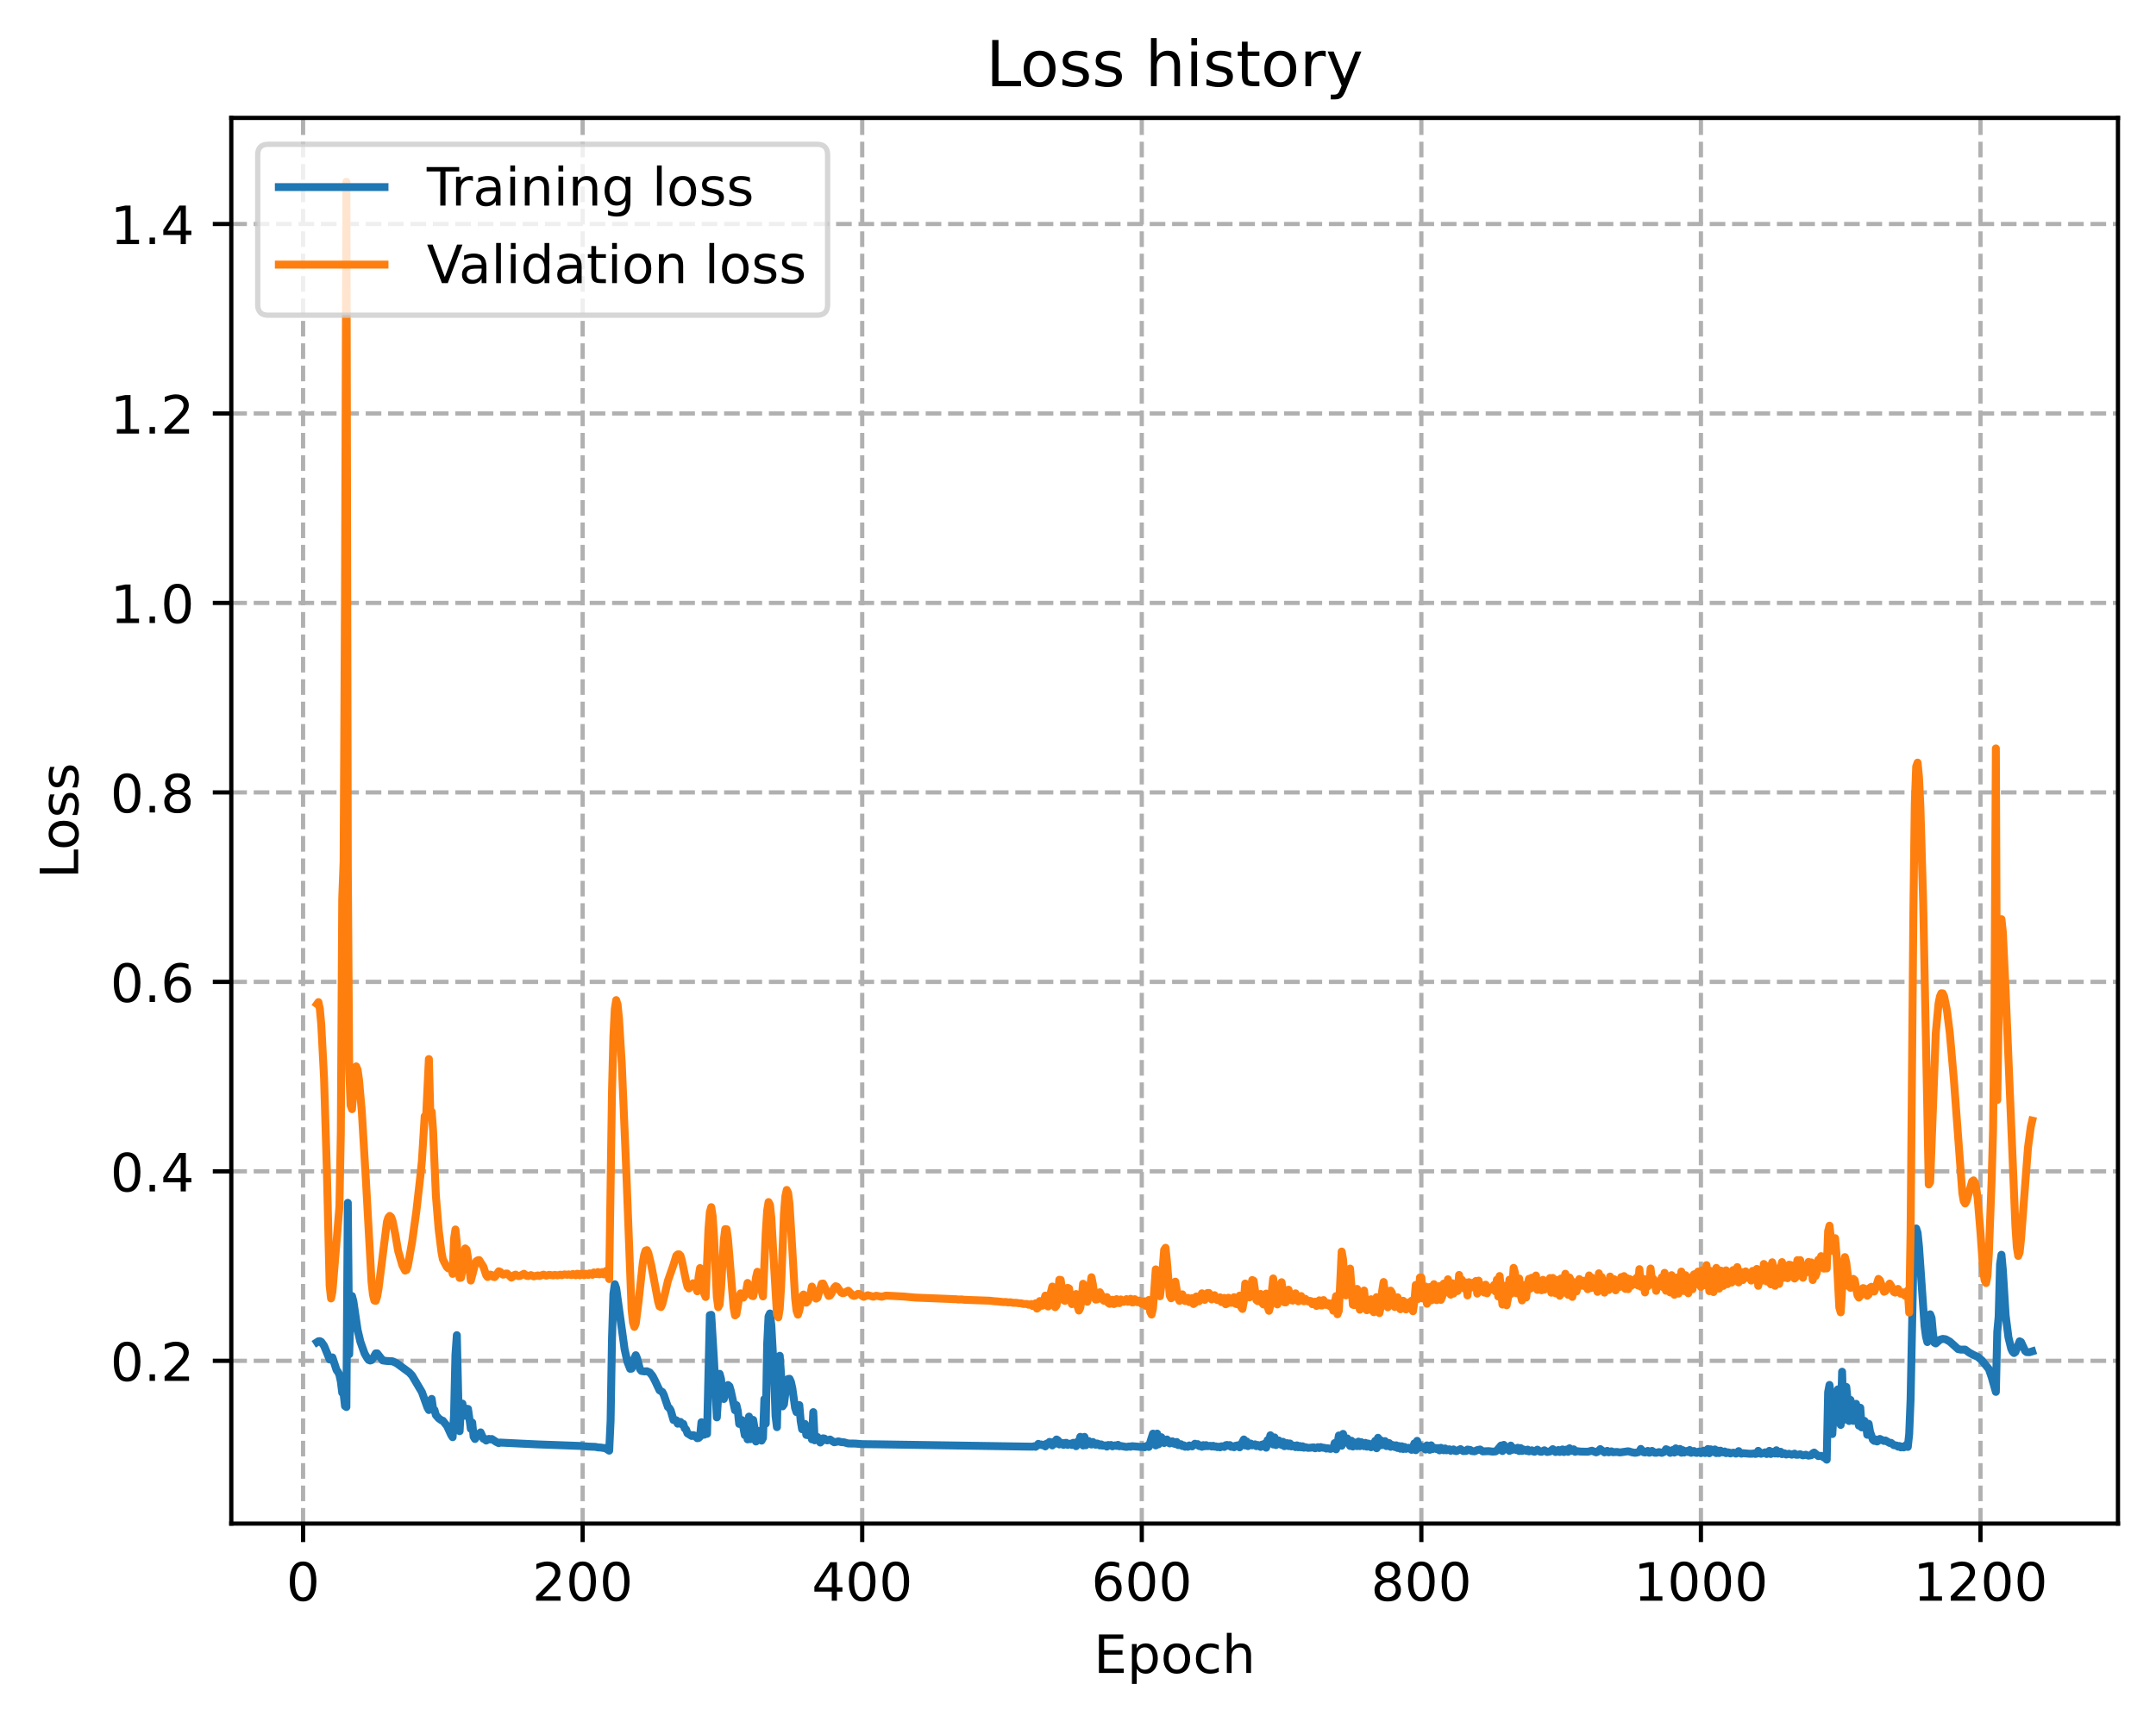 <?xml version="1.0" encoding="utf-8" standalone="no"?>
<!DOCTYPE svg PUBLIC "-//W3C//DTD SVG 1.1//EN"
  "http://www.w3.org/Graphics/SVG/1.1/DTD/svg11.dtd">
<!-- Created with matplotlib (https://matplotlib.org/) -->
<svg height="325.986pt" version="1.1" viewBox="0 0 408.101 325.986" width="408.101pt" xmlns="http://www.w3.org/2000/svg" xmlns:xlink="http://www.w3.org/1999/xlink">
 <defs>
  <style type="text/css">
*{stroke-linecap:butt;stroke-linejoin:round;}
  </style>
 </defs>
 <g id="figure_1">
  <g id="patch_1">
   <path d="M 0 325.986 
L 408.101 325.986 
L 408.101 0 
L 0 0 
z
" style="fill:#ffffff;"/>
  </g>
  <g id="axes_1">
   <g id="patch_2">
    <path d="M 43.781 288.43 
L 400.901 288.43 
L 400.901 22.318 
L 43.781 22.318 
z
" style="fill:#ffffff;"/>
   </g>
   <g id="matplotlib.axis_1">
    <g id="xtick_1">
     <g id="line2d_1">
      <path clip-path="url(#p8496d4bd59)" d="M 57.368 288.43 
L 57.368 22.318 
" style="fill:none;stroke:#b0b0b0;stroke-dasharray:2.96,1.28;stroke-dashoffset:0;stroke-width:0.8;"/>
     </g>
     <g id="line2d_2">
      <defs>
       <path d="M 0 0 
L 0 3.5 
" id="mfde79ba9a8" style="stroke:#000000;stroke-width:0.8;"/>
      </defs>
      <g>
       <use style="stroke:#000000;stroke-width:0.8;" x="57.368" xlink:href="#mfde79ba9a8" y="288.43"/>
      </g>
     </g>
     <g id="text_1">
      <!-- 0 -->
      <defs>
       <path d="M 31.781 66.406 
Q 24.172 66.406 20.328 58.906 
Q 16.5 51.422 16.5 36.375 
Q 16.5 21.391 20.328 13.891 
Q 24.172 6.391 31.781 6.391 
Q 39.453 6.391 43.281 13.891 
Q 47.125 21.391 47.125 36.375 
Q 47.125 51.422 43.281 58.906 
Q 39.453 66.406 31.781 66.406 
z
M 31.781 74.219 
Q 44.047 74.219 50.516 64.516 
Q 56.984 54.828 56.984 36.375 
Q 56.984 17.969 50.516 8.266 
Q 44.047 -1.422 31.781 -1.422 
Q 19.531 -1.422 13.062 8.266 
Q 6.594 17.969 6.594 36.375 
Q 6.594 54.828 13.062 64.516 
Q 19.531 74.219 31.781 74.219 
z
" id="DejaVuSans-48"/>
      </defs>
      <g transform="translate(54.187 303.029)scale(0.1 -0.1)">
       <use xlink:href="#DejaVuSans-48"/>
      </g>
     </g>
    </g>
    <g id="xtick_2">
     <g id="line2d_3">
      <path clip-path="url(#p8496d4bd59)" d="M 110.286 288.43 
L 110.286 22.318 
" style="fill:none;stroke:#b0b0b0;stroke-dasharray:2.96,1.28;stroke-dashoffset:0;stroke-width:0.8;"/>
     </g>
     <g id="line2d_4">
      <g>
       <use style="stroke:#000000;stroke-width:0.8;" x="110.286" xlink:href="#mfde79ba9a8" y="288.43"/>
      </g>
     </g>
     <g id="text_2">
      <!-- 200 -->
      <defs>
       <path d="M 19.188 8.297 
L 53.609 8.297 
L 53.609 0 
L 7.328 0 
L 7.328 8.297 
Q 12.938 14.109 22.625 23.891 
Q 32.328 33.688 34.812 36.531 
Q 39.547 41.844 41.422 45.531 
Q 43.312 49.219 43.312 52.781 
Q 43.312 58.594 39.234 62.25 
Q 35.156 65.922 28.609 65.922 
Q 23.969 65.922 18.812 64.312 
Q 13.672 62.703 7.812 59.422 
L 7.812 69.391 
Q 13.766 71.781 18.938 73 
Q 24.125 74.219 28.422 74.219 
Q 39.75 74.219 46.484 68.547 
Q 53.219 62.891 53.219 53.422 
Q 53.219 48.922 51.531 44.891 
Q 49.859 40.875 45.406 35.406 
Q 44.188 33.984 37.641 27.219 
Q 31.109 20.453 19.188 8.297 
z
" id="DejaVuSans-50"/>
      </defs>
      <g transform="translate(100.743 303.029)scale(0.1 -0.1)">
       <use xlink:href="#DejaVuSans-50"/>
       <use x="63.623" xlink:href="#DejaVuSans-48"/>
       <use x="127.246" xlink:href="#DejaVuSans-48"/>
      </g>
     </g>
    </g>
    <g id="xtick_3">
     <g id="line2d_5">
      <path clip-path="url(#p8496d4bd59)" d="M 163.205 288.43 
L 163.205 22.318 
" style="fill:none;stroke:#b0b0b0;stroke-dasharray:2.96,1.28;stroke-dashoffset:0;stroke-width:0.8;"/>
     </g>
     <g id="line2d_6">
      <g>
       <use style="stroke:#000000;stroke-width:0.8;" x="163.205" xlink:href="#mfde79ba9a8" y="288.43"/>
      </g>
     </g>
     <g id="text_3">
      <!-- 400 -->
      <defs>
       <path d="M 37.797 64.312 
L 12.891 25.391 
L 37.797 25.391 
z
M 35.203 72.906 
L 47.609 72.906 
L 47.609 25.391 
L 58.016 25.391 
L 58.016 17.188 
L 47.609 17.188 
L 47.609 0 
L 37.797 0 
L 37.797 17.188 
L 4.891 17.188 
L 4.891 26.703 
z
" id="DejaVuSans-52"/>
      </defs>
      <g transform="translate(153.661 303.029)scale(0.1 -0.1)">
       <use xlink:href="#DejaVuSans-52"/>
       <use x="63.623" xlink:href="#DejaVuSans-48"/>
       <use x="127.246" xlink:href="#DejaVuSans-48"/>
      </g>
     </g>
    </g>
    <g id="xtick_4">
     <g id="line2d_7">
      <path clip-path="url(#p8496d4bd59)" d="M 216.123 288.43 
L 216.123 22.318 
" style="fill:none;stroke:#b0b0b0;stroke-dasharray:2.96,1.28;stroke-dashoffset:0;stroke-width:0.8;"/>
     </g>
     <g id="line2d_8">
      <g>
       <use style="stroke:#000000;stroke-width:0.8;" x="216.123" xlink:href="#mfde79ba9a8" y="288.43"/>
      </g>
     </g>
     <g id="text_4">
      <!-- 600 -->
      <defs>
       <path d="M 33.016 40.375 
Q 26.375 40.375 22.484 35.828 
Q 18.609 31.297 18.609 23.391 
Q 18.609 15.531 22.484 10.953 
Q 26.375 6.391 33.016 6.391 
Q 39.656 6.391 43.531 10.953 
Q 47.406 15.531 47.406 23.391 
Q 47.406 31.297 43.531 35.828 
Q 39.656 40.375 33.016 40.375 
z
M 52.594 71.297 
L 52.594 62.312 
Q 48.875 64.062 45.094 64.984 
Q 41.312 65.922 37.594 65.922 
Q 27.828 65.922 22.672 59.328 
Q 17.531 52.734 16.797 39.406 
Q 19.672 43.656 24.016 45.922 
Q 28.375 48.188 33.594 48.188 
Q 44.578 48.188 50.953 41.516 
Q 57.328 34.859 57.328 23.391 
Q 57.328 12.156 50.688 5.359 
Q 44.047 -1.422 33.016 -1.422 
Q 20.359 -1.422 13.672 8.266 
Q 6.984 17.969 6.984 36.375 
Q 6.984 53.656 15.188 63.938 
Q 23.391 74.219 37.203 74.219 
Q 40.922 74.219 44.703 73.484 
Q 48.484 72.75 52.594 71.297 
z
" id="DejaVuSans-54"/>
      </defs>
      <g transform="translate(206.58 303.029)scale(0.1 -0.1)">
       <use xlink:href="#DejaVuSans-54"/>
       <use x="63.623" xlink:href="#DejaVuSans-48"/>
       <use x="127.246" xlink:href="#DejaVuSans-48"/>
      </g>
     </g>
    </g>
    <g id="xtick_5">
     <g id="line2d_9">
      <path clip-path="url(#p8496d4bd59)" d="M 269.042 288.43 
L 269.042 22.318 
" style="fill:none;stroke:#b0b0b0;stroke-dasharray:2.96,1.28;stroke-dashoffset:0;stroke-width:0.8;"/>
     </g>
     <g id="line2d_10">
      <g>
       <use style="stroke:#000000;stroke-width:0.8;" x="269.042" xlink:href="#mfde79ba9a8" y="288.43"/>
      </g>
     </g>
     <g id="text_5">
      <!-- 800 -->
      <defs>
       <path d="M 31.781 34.625 
Q 24.75 34.625 20.719 30.859 
Q 16.703 27.094 16.703 20.516 
Q 16.703 13.922 20.719 10.156 
Q 24.75 6.391 31.781 6.391 
Q 38.812 6.391 42.859 10.172 
Q 46.922 13.969 46.922 20.516 
Q 46.922 27.094 42.891 30.859 
Q 38.875 34.625 31.781 34.625 
z
M 21.922 38.812 
Q 15.578 40.375 12.031 44.719 
Q 8.5 49.078 8.5 55.328 
Q 8.5 64.062 14.719 69.141 
Q 20.953 74.219 31.781 74.219 
Q 42.672 74.219 48.875 69.141 
Q 55.078 64.062 55.078 55.328 
Q 55.078 49.078 51.531 44.719 
Q 48 40.375 41.703 38.812 
Q 48.828 37.156 52.797 32.312 
Q 56.781 27.484 56.781 20.516 
Q 56.781 9.906 50.312 4.234 
Q 43.844 -1.422 31.781 -1.422 
Q 19.734 -1.422 13.25 4.234 
Q 6.781 9.906 6.781 20.516 
Q 6.781 27.484 10.781 32.312 
Q 14.797 37.156 21.922 38.812 
z
M 18.312 54.391 
Q 18.312 48.734 21.844 45.562 
Q 25.391 42.391 31.781 42.391 
Q 38.141 42.391 41.719 45.562 
Q 45.312 48.734 45.312 54.391 
Q 45.312 60.062 41.719 63.234 
Q 38.141 66.406 31.781 66.406 
Q 25.391 66.406 21.844 63.234 
Q 18.312 60.062 18.312 54.391 
z
" id="DejaVuSans-56"/>
      </defs>
      <g transform="translate(259.498 303.029)scale(0.1 -0.1)">
       <use xlink:href="#DejaVuSans-56"/>
       <use x="63.623" xlink:href="#DejaVuSans-48"/>
       <use x="127.246" xlink:href="#DejaVuSans-48"/>
      </g>
     </g>
    </g>
    <g id="xtick_6">
     <g id="line2d_11">
      <path clip-path="url(#p8496d4bd59)" d="M 321.96 288.43 
L 321.96 22.318 
" style="fill:none;stroke:#b0b0b0;stroke-dasharray:2.96,1.28;stroke-dashoffset:0;stroke-width:0.8;"/>
     </g>
     <g id="line2d_12">
      <g>
       <use style="stroke:#000000;stroke-width:0.8;" x="321.96" xlink:href="#mfde79ba9a8" y="288.43"/>
      </g>
     </g>
     <g id="text_6">
      <!-- 1000 -->
      <defs>
       <path d="M 12.406 8.297 
L 28.516 8.297 
L 28.516 63.922 
L 10.984 60.406 
L 10.984 69.391 
L 28.422 72.906 
L 38.281 72.906 
L 38.281 8.297 
L 54.391 8.297 
L 54.391 0 
L 12.406 0 
z
" id="DejaVuSans-49"/>
      </defs>
      <g transform="translate(309.235 303.029)scale(0.1 -0.1)">
       <use xlink:href="#DejaVuSans-49"/>
       <use x="63.623" xlink:href="#DejaVuSans-48"/>
       <use x="127.246" xlink:href="#DejaVuSans-48"/>
       <use x="190.869" xlink:href="#DejaVuSans-48"/>
      </g>
     </g>
    </g>
    <g id="xtick_7">
     <g id="line2d_13">
      <path clip-path="url(#p8496d4bd59)" d="M 374.879 288.43 
L 374.879 22.318 
" style="fill:none;stroke:#b0b0b0;stroke-dasharray:2.96,1.28;stroke-dashoffset:0;stroke-width:0.8;"/>
     </g>
     <g id="line2d_14">
      <g>
       <use style="stroke:#000000;stroke-width:0.8;" x="374.879" xlink:href="#mfde79ba9a8" y="288.43"/>
      </g>
     </g>
     <g id="text_7">
      <!-- 1200 -->
      <g transform="translate(362.154 303.029)scale(0.1 -0.1)">
       <use xlink:href="#DejaVuSans-49"/>
       <use x="63.623" xlink:href="#DejaVuSans-50"/>
       <use x="127.246" xlink:href="#DejaVuSans-48"/>
       <use x="190.869" xlink:href="#DejaVuSans-48"/>
      </g>
     </g>
    </g>
    <g id="text_8">
     <!-- Epoch -->
     <defs>
      <path d="M 9.812 72.906 
L 55.906 72.906 
L 55.906 64.594 
L 19.672 64.594 
L 19.672 43.016 
L 54.391 43.016 
L 54.391 34.719 
L 19.672 34.719 
L 19.672 8.297 
L 56.781 8.297 
L 56.781 0 
L 9.812 0 
z
" id="DejaVuSans-69"/>
      <path d="M 18.109 8.203 
L 18.109 -20.797 
L 9.078 -20.797 
L 9.078 54.688 
L 18.109 54.688 
L 18.109 46.391 
Q 20.953 51.266 25.266 53.625 
Q 29.594 56 35.594 56 
Q 45.562 56 51.781 48.094 
Q 58.016 40.188 58.016 27.297 
Q 58.016 14.406 51.781 6.484 
Q 45.562 -1.422 35.594 -1.422 
Q 29.594 -1.422 25.266 0.953 
Q 20.953 3.328 18.109 8.203 
z
M 48.688 27.297 
Q 48.688 37.203 44.609 42.844 
Q 40.531 48.484 33.406 48.484 
Q 26.266 48.484 22.188 42.844 
Q 18.109 37.203 18.109 27.297 
Q 18.109 17.391 22.188 11.75 
Q 26.266 6.109 33.406 6.109 
Q 40.531 6.109 44.609 11.75 
Q 48.688 17.391 48.688 27.297 
z
" id="DejaVuSans-112"/>
      <path d="M 30.609 48.391 
Q 23.391 48.391 19.188 42.75 
Q 14.984 37.109 14.984 27.297 
Q 14.984 17.484 19.156 11.844 
Q 23.344 6.203 30.609 6.203 
Q 37.797 6.203 41.984 11.859 
Q 46.188 17.531 46.188 27.297 
Q 46.188 37.016 41.984 42.703 
Q 37.797 48.391 30.609 48.391 
z
M 30.609 56 
Q 42.328 56 49.016 48.375 
Q 55.719 40.766 55.719 27.297 
Q 55.719 13.875 49.016 6.219 
Q 42.328 -1.422 30.609 -1.422 
Q 18.844 -1.422 12.172 6.219 
Q 5.516 13.875 5.516 27.297 
Q 5.516 40.766 12.172 48.375 
Q 18.844 56 30.609 56 
z
" id="DejaVuSans-111"/>
      <path d="M 48.781 52.594 
L 48.781 44.188 
Q 44.969 46.297 41.141 47.344 
Q 37.312 48.391 33.406 48.391 
Q 24.656 48.391 19.812 42.844 
Q 14.984 37.312 14.984 27.297 
Q 14.984 17.281 19.812 11.734 
Q 24.656 6.203 33.406 6.203 
Q 37.312 6.203 41.141 7.25 
Q 44.969 8.297 48.781 10.406 
L 48.781 2.094 
Q 45.016 0.344 40.984 -0.531 
Q 36.969 -1.422 32.422 -1.422 
Q 20.062 -1.422 12.781 6.344 
Q 5.516 14.109 5.516 27.297 
Q 5.516 40.672 12.859 48.328 
Q 20.219 56 33.016 56 
Q 37.156 56 41.109 55.141 
Q 45.062 54.297 48.781 52.594 
z
" id="DejaVuSans-99"/>
      <path d="M 54.891 33.016 
L 54.891 0 
L 45.906 0 
L 45.906 32.719 
Q 45.906 40.484 42.875 44.328 
Q 39.844 48.188 33.797 48.188 
Q 26.516 48.188 22.312 43.547 
Q 18.109 38.922 18.109 30.906 
L 18.109 0 
L 9.078 0 
L 9.078 75.984 
L 18.109 75.984 
L 18.109 46.188 
Q 21.344 51.125 25.703 53.562 
Q 30.078 56 35.797 56 
Q 45.219 56 50.047 50.172 
Q 54.891 44.344 54.891 33.016 
z
" id="DejaVuSans-104"/>
     </defs>
     <g transform="translate(207.03 316.707)scale(0.1 -0.1)">
      <use xlink:href="#DejaVuSans-69"/>
      <use x="63.184" xlink:href="#DejaVuSans-112"/>
      <use x="126.66" xlink:href="#DejaVuSans-111"/>
      <use x="187.842" xlink:href="#DejaVuSans-99"/>
      <use x="242.822" xlink:href="#DejaVuSans-104"/>
     </g>
    </g>
   </g>
   <g id="matplotlib.axis_2">
    <g id="ytick_1">
     <g id="line2d_15">
      <path clip-path="url(#p8496d4bd59)" d="M 43.781 257.614 
L 400.901 257.614 
" style="fill:none;stroke:#b0b0b0;stroke-dasharray:2.96,1.28;stroke-dashoffset:0;stroke-width:0.8;"/>
     </g>
     <g id="line2d_16">
      <defs>
       <path d="M 0 0 
L -3.5 0 
" id="m91428814e7" style="stroke:#000000;stroke-width:0.8;"/>
      </defs>
      <g>
       <use style="stroke:#000000;stroke-width:0.8;" x="43.781" xlink:href="#m91428814e7" y="257.614"/>
      </g>
     </g>
     <g id="text_9">
      <!-- 0.2 -->
      <defs>
       <path d="M 10.688 12.406 
L 21 12.406 
L 21 0 
L 10.688 0 
z
" id="DejaVuSans-46"/>
      </defs>
      <g transform="translate(20.878 261.413)scale(0.1 -0.1)">
       <use xlink:href="#DejaVuSans-48"/>
       <use x="63.623" xlink:href="#DejaVuSans-46"/>
       <use x="95.41" xlink:href="#DejaVuSans-50"/>
      </g>
     </g>
    </g>
    <g id="ytick_2">
     <g id="line2d_17">
      <path clip-path="url(#p8496d4bd59)" d="M 43.781 221.746 
L 400.901 221.746 
" style="fill:none;stroke:#b0b0b0;stroke-dasharray:2.96,1.28;stroke-dashoffset:0;stroke-width:0.8;"/>
     </g>
     <g id="line2d_18">
      <g>
       <use style="stroke:#000000;stroke-width:0.8;" x="43.781" xlink:href="#m91428814e7" y="221.746"/>
      </g>
     </g>
     <g id="text_10">
      <!-- 0.4 -->
      <g transform="translate(20.878 225.545)scale(0.1 -0.1)">
       <use xlink:href="#DejaVuSans-48"/>
       <use x="63.623" xlink:href="#DejaVuSans-46"/>
       <use x="95.41" xlink:href="#DejaVuSans-52"/>
      </g>
     </g>
    </g>
    <g id="ytick_3">
     <g id="line2d_19">
      <path clip-path="url(#p8496d4bd59)" d="M 43.781 185.878 
L 400.901 185.878 
" style="fill:none;stroke:#b0b0b0;stroke-dasharray:2.96,1.28;stroke-dashoffset:0;stroke-width:0.8;"/>
     </g>
     <g id="line2d_20">
      <g>
       <use style="stroke:#000000;stroke-width:0.8;" x="43.781" xlink:href="#m91428814e7" y="185.878"/>
      </g>
     </g>
     <g id="text_11">
      <!-- 0.6 -->
      <g transform="translate(20.878 189.677)scale(0.1 -0.1)">
       <use xlink:href="#DejaVuSans-48"/>
       <use x="63.623" xlink:href="#DejaVuSans-46"/>
       <use x="95.41" xlink:href="#DejaVuSans-54"/>
      </g>
     </g>
    </g>
    <g id="ytick_4">
     <g id="line2d_21">
      <path clip-path="url(#p8496d4bd59)" d="M 43.781 150.01 
L 400.901 150.01 
" style="fill:none;stroke:#b0b0b0;stroke-dasharray:2.96,1.28;stroke-dashoffset:0;stroke-width:0.8;"/>
     </g>
     <g id="line2d_22">
      <g>
       <use style="stroke:#000000;stroke-width:0.8;" x="43.781" xlink:href="#m91428814e7" y="150.01"/>
      </g>
     </g>
     <g id="text_12">
      <!-- 0.8 -->
      <g transform="translate(20.878 153.809)scale(0.1 -0.1)">
       <use xlink:href="#DejaVuSans-48"/>
       <use x="63.623" xlink:href="#DejaVuSans-46"/>
       <use x="95.41" xlink:href="#DejaVuSans-56"/>
      </g>
     </g>
    </g>
    <g id="ytick_5">
     <g id="line2d_23">
      <path clip-path="url(#p8496d4bd59)" d="M 43.781 114.142 
L 400.901 114.142 
" style="fill:none;stroke:#b0b0b0;stroke-dasharray:2.96,1.28;stroke-dashoffset:0;stroke-width:0.8;"/>
     </g>
     <g id="line2d_24">
      <g>
       <use style="stroke:#000000;stroke-width:0.8;" x="43.781" xlink:href="#m91428814e7" y="114.142"/>
      </g>
     </g>
     <g id="text_13">
      <!-- 1.0 -->
      <g transform="translate(20.878 117.941)scale(0.1 -0.1)">
       <use xlink:href="#DejaVuSans-49"/>
       <use x="63.623" xlink:href="#DejaVuSans-46"/>
       <use x="95.41" xlink:href="#DejaVuSans-48"/>
      </g>
     </g>
    </g>
    <g id="ytick_6">
     <g id="line2d_25">
      <path clip-path="url(#p8496d4bd59)" d="M 43.781 78.274 
L 400.901 78.274 
" style="fill:none;stroke:#b0b0b0;stroke-dasharray:2.96,1.28;stroke-dashoffset:0;stroke-width:0.8;"/>
     </g>
     <g id="line2d_26">
      <g>
       <use style="stroke:#000000;stroke-width:0.8;" x="43.781" xlink:href="#m91428814e7" y="78.274"/>
      </g>
     </g>
     <g id="text_14">
      <!-- 1.2 -->
      <g transform="translate(20.878 82.074)scale(0.1 -0.1)">
       <use xlink:href="#DejaVuSans-49"/>
       <use x="63.623" xlink:href="#DejaVuSans-46"/>
       <use x="95.41" xlink:href="#DejaVuSans-50"/>
      </g>
     </g>
    </g>
    <g id="ytick_7">
     <g id="line2d_27">
      <path clip-path="url(#p8496d4bd59)" d="M 43.781 42.406 
L 400.901 42.406 
" style="fill:none;stroke:#b0b0b0;stroke-dasharray:2.96,1.28;stroke-dashoffset:0;stroke-width:0.8;"/>
     </g>
     <g id="line2d_28">
      <g>
       <use style="stroke:#000000;stroke-width:0.8;" x="43.781" xlink:href="#m91428814e7" y="42.406"/>
      </g>
     </g>
     <g id="text_15">
      <!-- 1.4 -->
      <g transform="translate(20.878 46.206)scale(0.1 -0.1)">
       <use xlink:href="#DejaVuSans-49"/>
       <use x="63.623" xlink:href="#DejaVuSans-46"/>
       <use x="95.41" xlink:href="#DejaVuSans-52"/>
      </g>
     </g>
    </g>
    <g id="text_16">
     <!-- Loss -->
     <defs>
      <path d="M 9.812 72.906 
L 19.672 72.906 
L 19.672 8.297 
L 55.172 8.297 
L 55.172 0 
L 9.812 0 
z
" id="DejaVuSans-76"/>
      <path d="M 44.281 53.078 
L 44.281 44.578 
Q 40.484 46.531 36.375 47.5 
Q 32.281 48.484 27.875 48.484 
Q 21.188 48.484 17.844 46.438 
Q 14.5 44.391 14.5 40.281 
Q 14.5 37.156 16.891 35.375 
Q 19.281 33.594 26.516 31.984 
L 29.594 31.297 
Q 39.156 29.25 43.188 25.516 
Q 47.219 21.781 47.219 15.094 
Q 47.219 7.469 41.188 3.016 
Q 35.156 -1.422 24.609 -1.422 
Q 20.219 -1.422 15.453 -0.562 
Q 10.688 0.297 5.422 2 
L 5.422 11.281 
Q 10.406 8.688 15.234 7.391 
Q 20.062 6.109 24.812 6.109 
Q 31.156 6.109 34.562 8.281 
Q 37.984 10.453 37.984 14.406 
Q 37.984 18.062 35.516 20.016 
Q 33.062 21.969 24.703 23.781 
L 21.578 24.516 
Q 13.234 26.266 9.516 29.906 
Q 5.812 33.547 5.812 39.891 
Q 5.812 47.609 11.281 51.797 
Q 16.75 56 26.812 56 
Q 31.781 56 36.172 55.266 
Q 40.578 54.547 44.281 53.078 
z
" id="DejaVuSans-115"/>
     </defs>
     <g transform="translate(14.798 166.341)rotate(-90)scale(0.1 -0.1)">
      <use xlink:href="#DejaVuSans-76"/>
      <use x="53.963" xlink:href="#DejaVuSans-111"/>
      <use x="115.145" xlink:href="#DejaVuSans-115"/>
      <use x="167.244" xlink:href="#DejaVuSans-115"/>
     </g>
    </g>
   </g>
   <g id="line2d_29">
    <path clip-path="url(#p8496d4bd59)" d="M 60.014 254.086 
L 60.279 253.915 
L 60.543 253.891 
L 60.808 254.027 
L 61.337 254.77 
L 61.866 256.049 
L 62.395 257.354 
L 62.66 257.389 
L 62.924 256.971 
L 63.718 259.394 
L 63.983 259.713 
L 64.247 260.289 
L 64.512 261.521 
L 64.777 263.652 
L 65.041 263.874 
L 65.306 266.182 
L 65.57 266.364 
L 65.835 227.707 
L 66.1 256.379 
L 66.364 247.331 
L 66.629 245.348 
L 66.893 246.354 
L 67.687 251.757 
L 68.216 254.003 
L 69.01 256.233 
L 69.539 257.148 
L 69.804 257.457 
L 70.068 257.564 
L 70.333 257.481 
L 70.598 257.161 
L 71.127 256.205 
L 71.391 256.203 
L 72.45 257.544 
L 73.244 257.652 
L 74.302 257.705 
L 75.096 258.079 
L 77.477 259.831 
L 78.006 260.406 
L 79.858 263.534 
L 80.917 266.474 
L 81.181 266.932 
L 81.711 264.825 
L 81.975 266.713 
L 82.24 266.923 
L 82.504 267.88 
L 83.033 268.497 
L 83.563 268.88 
L 83.827 268.955 
L 84.621 269.955 
L 85.415 271.684 
L 85.679 272.074 
L 85.944 267.939 
L 86.209 256.492 
L 86.473 252.758 
L 86.738 264.356 
L 87.002 270.935 
L 87.267 266.075 
L 87.532 265.712 
L 87.796 267.419 
L 88.061 268.015 
L 88.325 266.685 
L 88.59 266.724 
L 89.119 270.495 
L 89.384 269.297 
L 89.648 271.988 
L 89.913 272.418 
L 90.442 271.604 
L 90.971 271.158 
L 91.5 272.372 
L 91.765 272.364 
L 92.03 272.712 
L 92.559 272.396 
L 92.823 272.502 
L 93.088 272.418 
L 93.882 272.94 
L 94.411 273.201 
L 94.676 273.092 
L 99.174 273.317 
L 101.82 273.441 
L 104.465 273.534 
L 110.022 273.738 
L 111.345 273.854 
L 112.668 273.904 
L 113.197 274.006 
L 113.726 274.035 
L 114.255 274.123 
L 114.52 274.119 
L 115.314 274.622 
L 115.578 268.954 
L 115.843 253.383 
L 116.108 244.962 
L 116.372 243.114 
L 116.637 243.882 
L 118.224 255.396 
L 118.753 257.792 
L 119.283 259.129 
L 119.547 259.098 
L 119.812 258.428 
L 120.076 257.127 
L 120.341 256.552 
L 120.606 257.192 
L 121.135 259.195 
L 121.399 259.524 
L 121.929 259.618 
L 122.458 259.59 
L 122.987 259.824 
L 123.516 260.477 
L 124.045 261.508 
L 124.839 263.195 
L 125.368 263.514 
L 125.633 264.026 
L 126.427 266.355 
L 126.691 266.561 
L 126.956 267.007 
L 127.485 268.824 
L 128.014 268.87 
L 128.279 269.518 
L 128.808 269.183 
L 129.073 269.645 
L 129.337 269.553 
L 129.602 270.409 
L 129.866 270.619 
L 130.131 271.348 
L 130.925 271.842 
L 131.189 271.678 
L 131.454 271.757 
L 131.983 272.268 
L 132.248 272.215 
L 132.512 271.961 
L 132.777 269.239 
L 133.041 271.51 
L 133.306 271.608 
L 133.571 270.745 
L 133.835 271.444 
L 134.364 248.971 
L 134.629 248.907 
L 135.158 257.683 
L 135.687 268.33 
L 136.217 260.076 
L 136.481 261.052 
L 136.746 264.253 
L 137.01 264.841 
L 137.539 262.643 
L 137.804 262.198 
L 138.069 262.426 
L 138.333 263.294 
L 139.127 266.976 
L 139.392 265.996 
L 139.656 267.102 
L 139.921 269.563 
L 140.45 268.835 
L 140.979 271.69 
L 141.244 270.427 
L 141.508 272.491 
L 141.773 268.174 
L 142.038 272.447 
L 142.302 269.712 
L 142.567 268.801 
L 142.831 270.378 
L 143.096 272.892 
L 143.36 272.089 
L 143.625 270.9 
L 143.89 272.503 
L 144.154 272.725 
L 144.419 272.224 
L 144.683 264.865 
L 144.948 269.506 
L 145.213 254.487 
L 145.477 249.191 
L 145.742 248.652 
L 146.006 250.925 
L 146.536 260.592 
L 146.8 268.048 
L 147.065 270.178 
L 147.329 258.357 
L 147.594 256.659 
L 147.859 260.415 
L 148.123 266.241 
L 148.388 265.86 
L 148.917 261.778 
L 149.182 261.05 
L 149.446 261.018 
L 149.711 261.596 
L 149.975 262.78 
L 150.504 266.541 
L 150.769 267.332 
L 151.034 266.06 
L 151.298 265.993 
L 151.563 269.027 
L 151.827 270.573 
L 152.092 269.778 
L 152.357 269.554 
L 152.621 271.639 
L 152.886 271.694 
L 153.15 270.277 
L 153.415 270.762 
L 153.68 272.486 
L 153.944 267.326 
L 154.209 272.667 
L 154.738 272.036 
L 155.267 273.085 
L 155.532 272.839 
L 155.796 272.288 
L 156.061 272.335 
L 156.326 272.612 
L 156.59 272.682 
L 157.119 272.517 
L 157.648 272.885 
L 157.913 273.035 
L 158.707 272.867 
L 159.236 273.006 
L 159.765 273.042 
L 160.559 273.266 
L 161.882 273.282 
L 163.205 273.39 
L 166.115 273.423 
L 195.485 273.871 
L 195.75 273.786 
L 196.014 273.894 
L 196.279 273.689 
L 196.544 273.333 
L 196.808 273.533 
L 197.073 273.447 
L 197.337 273.599 
L 197.602 273.486 
L 197.866 273.817 
L 198.131 273.282 
L 198.396 273.394 
L 198.66 272.962 
L 199.189 273.634 
L 199.454 272.943 
L 199.719 273.305 
L 199.983 272.509 
L 200.248 272.663 
L 200.512 273.445 
L 200.777 273.108 
L 201.042 273.174 
L 201.306 273.541 
L 201.571 273.165 
L 201.835 273.145 
L 202.1 273.54 
L 202.629 273.294 
L 202.894 273.55 
L 203.158 273.136 
L 203.423 273.372 
L 203.688 273.781 
L 203.952 272.935 
L 204.217 272.991 
L 204.481 272.005 
L 204.746 272.523 
L 205.01 273.647 
L 205.275 272.014 
L 205.54 273.601 
L 205.804 273.02 
L 206.069 272.799 
L 206.598 273.463 
L 206.863 272.983 
L 207.127 273.387 
L 207.392 273.509 
L 207.656 273.262 
L 207.921 273.354 
L 208.186 273.635 
L 208.45 273.439 
L 208.715 273.672 
L 209.244 273.626 
L 209.509 273.858 
L 209.773 273.55 
L 210.038 273.635 
L 210.302 273.542 
L 210.567 273.806 
L 211.096 273.617 
L 211.361 273.725 
L 211.625 273.521 
L 211.89 273.797 
L 212.154 273.736 
L 213.213 273.924 
L 213.742 273.831 
L 214.007 273.883 
L 214.271 273.776 
L 216.123 273.932 
L 216.388 273.849 
L 216.653 273.98 
L 217.182 273.673 
L 217.446 273.923 
L 218.24 271.402 
L 218.769 273.635 
L 219.034 271.394 
L 219.298 273.425 
L 219.563 272.461 
L 219.828 272.079 
L 220.357 273.176 
L 220.886 272.507 
L 221.151 273.064 
L 221.415 273.257 
L 221.68 272.88 
L 221.944 272.865 
L 222.209 273.284 
L 222.474 273.365 
L 222.738 272.982 
L 223.003 273.566 
L 223.267 273.552 
L 223.532 273.402 
L 223.797 273.742 
L 224.061 273.612 
L 224.326 273.887 
L 224.59 273.769 
L 224.855 273.889 
L 225.119 273.635 
L 225.649 273.817 
L 226.178 273.311 
L 226.442 273.508 
L 226.707 273.384 
L 226.972 273.754 
L 227.236 273.646 
L 227.501 273.893 
L 227.765 273.576 
L 228.03 273.798 
L 228.295 273.58 
L 228.559 273.778 
L 229.088 273.711 
L 229.353 273.841 
L 229.618 273.701 
L 229.882 273.867 
L 230.147 273.812 
L 230.411 273.957 
L 230.676 273.874 
L 230.94 273.995 
L 231.205 273.799 
L 231.47 273.805 
L 231.734 273.923 
L 231.999 273.598 
L 232.263 273.544 
L 232.528 273.703 
L 232.793 273.569 
L 233.057 273.895 
L 233.322 273.787 
L 233.586 273.974 
L 233.851 273.708 
L 234.38 273.597 
L 234.645 273.996 
L 235.439 272.506 
L 235.703 273.644 
L 235.968 272.873 
L 236.232 273.765 
L 236.497 273.417 
L 236.762 273.282 
L 237.026 273.621 
L 237.555 273.428 
L 237.82 273.772 
L 238.084 273.555 
L 238.349 273.626 
L 238.614 273.916 
L 238.878 273.479 
L 239.143 273.593 
L 239.407 273.279 
L 239.672 274.061 
L 239.937 272.628 
L 240.201 272.739 
L 240.466 271.706 
L 240.73 272.984 
L 240.995 273.454 
L 241.26 272.114 
L 241.524 273.567 
L 241.789 272.885 
L 242.053 272.698 
L 242.318 273.404 
L 242.583 273.528 
L 242.847 272.948 
L 243.112 273.774 
L 243.376 273.242 
L 243.641 273.201 
L 243.906 273.759 
L 244.17 273.265 
L 244.435 273.82 
L 244.699 273.661 
L 244.964 273.661 
L 245.228 273.958 
L 245.493 273.622 
L 245.758 273.979 
L 246.022 273.742 
L 246.287 274.003 
L 246.551 273.796 
L 246.816 274.062 
L 247.081 273.962 
L 247.61 274.103 
L 248.668 274.005 
L 248.933 274.174 
L 249.462 273.969 
L 249.727 274.132 
L 249.991 273.945 
L 250.256 274.045 
L 250.785 274.101 
L 251.049 274.231 
L 251.314 274.17 
L 251.843 274.294 
L 252.372 274.126 
L 252.637 273.186 
L 252.902 274.371 
L 253.166 273.303 
L 253.431 271.751 
L 253.695 271.989 
L 253.96 273.696 
L 254.225 271.448 
L 254.489 273.145 
L 254.754 272.938 
L 255.018 272.305 
L 255.548 273.731 
L 255.812 272.742 
L 256.077 273.838 
L 256.341 273.068 
L 256.606 273.182 
L 256.871 273.767 
L 257.135 272.912 
L 257.4 273.771 
L 257.664 273.012 
L 257.929 273.579 
L 258.193 273.776 
L 258.458 273.149 
L 258.723 273.86 
L 258.987 273.278 
L 259.516 273.979 
L 259.781 273.324 
L 260.046 273.367 
L 260.31 272.765 
L 260.575 274.167 
L 260.839 272.187 
L 261.104 273.666 
L 261.369 272.663 
L 261.633 273.57 
L 261.898 273.522 
L 262.162 272.815 
L 262.427 273.759 
L 262.692 273.313 
L 262.956 273.192 
L 263.221 273.899 
L 263.485 273.527 
L 263.75 273.605 
L 264.015 273.939 
L 264.279 273.611 
L 264.544 274.116 
L 264.808 273.75 
L 265.073 274.256 
L 265.337 273.794 
L 265.602 274.307 
L 265.867 273.922 
L 266.131 274.287 
L 266.66 274.075 
L 267.19 274.471 
L 267.454 274.028 
L 267.719 273.244 
L 267.983 274.531 
L 268.248 272.766 
L 268.513 274.107 
L 268.777 273.686 
L 269.042 273.998 
L 269.571 273.904 
L 269.836 274.414 
L 270.1 273.627 
L 270.629 274.468 
L 270.894 273.612 
L 271.158 274.329 
L 271.688 274.112 
L 271.952 274.334 
L 272.217 274.134 
L 272.481 274.571 
L 272.746 274.084 
L 273.275 274.548 
L 273.54 274.201 
L 273.804 274.553 
L 274.334 274.364 
L 274.598 274.648 
L 275.127 274.386 
L 275.392 274.65 
L 275.657 274.716 
L 276.45 274.334 
L 276.98 274.705 
L 277.509 274.684 
L 277.773 274.414 
L 278.302 274.494 
L 278.567 274.692 
L 279.096 274.753 
L 279.625 274.516 
L 280.155 274.403 
L 280.684 274.765 
L 281.742 274.708 
L 282.536 274.805 
L 283.065 274.772 
L 283.33 274.599 
L 284.124 273.655 
L 284.388 274.698 
L 284.653 273.527 
L 284.917 274.359 
L 285.446 273.975 
L 285.711 274.671 
L 285.976 273.665 
L 286.24 274.474 
L 286.769 274.176 
L 287.034 274.512 
L 287.299 274.078 
L 287.563 274.696 
L 287.828 274.138 
L 288.092 274.679 
L 288.357 274.392 
L 288.886 274.655 
L 289.151 274.423 
L 289.415 274.759 
L 289.945 274.553 
L 290.209 274.77 
L 290.474 274.831 
L 291.003 274.434 
L 291.532 274.82 
L 291.797 274.846 
L 292.326 274.551 
L 292.855 274.877 
L 293.384 274.779 
L 293.913 274.342 
L 294.178 274.53 
L 294.443 274.881 
L 294.972 274.498 
L 295.236 274.872 
L 295.501 274.507 
L 295.766 274.39 
L 296.03 274.884 
L 296.295 274.488 
L 296.559 274.409 
L 296.824 274.847 
L 297.089 274.172 
L 297.353 274.589 
L 297.618 274.661 
L 297.882 274.371 
L 298.147 274.843 
L 298.411 274.708 
L 299.205 274.801 
L 300.528 274.829 
L 301.322 274.63 
L 302.116 274.945 
L 302.38 274.846 
L 302.91 274.332 
L 303.703 274.948 
L 304.233 274.662 
L 304.497 274.939 
L 305.026 274.753 
L 305.291 274.917 
L 306.085 274.866 
L 306.614 274.966 
L 308.201 274.733 
L 308.995 274.953 
L 309.524 275.035 
L 310.054 274.93 
L 310.318 274.783 
L 310.583 274.294 
L 311.112 274.914 
L 311.377 274.969 
L 311.906 274.669 
L 312.17 275.015 
L 312.435 274.938 
L 312.699 274.666 
L 313.229 275.017 
L 313.493 275.024 
L 314.022 274.887 
L 314.552 275.041 
L 315.081 274.814 
L 315.345 274.348 
L 315.61 274.448 
L 316.139 275.045 
L 316.404 274.616 
L 316.668 274.483 
L 316.933 274.988 
L 317.198 274.186 
L 317.462 274.797 
L 317.727 274.795 
L 317.991 274.3 
L 318.256 275.015 
L 318.52 274.528 
L 318.785 274.979 
L 319.05 274.73 
L 319.314 274.685 
L 319.579 274.887 
L 319.843 274.502 
L 320.108 275.034 
L 320.637 274.69 
L 320.902 274.999 
L 321.166 275.048 
L 321.431 274.827 
L 321.696 274.784 
L 321.96 275.095 
L 322.225 274.954 
L 322.489 274.626 
L 322.754 275.073 
L 323.019 274.867 
L 323.283 274.308 
L 323.548 275.114 
L 323.812 274.372 
L 324.342 274.879 
L 324.606 274.391 
L 324.871 275.085 
L 325.135 274.614 
L 325.4 275.079 
L 325.664 274.622 
L 325.929 274.9 
L 326.194 274.959 
L 326.458 274.778 
L 326.723 275.099 
L 326.987 274.937 
L 327.252 274.966 
L 327.517 275.151 
L 328.046 274.998 
L 328.31 275.032 
L 328.575 275.183 
L 328.84 275.087 
L 329.104 274.707 
L 329.369 275.077 
L 329.633 275.197 
L 329.898 275.101 
L 331.221 275.215 
L 331.75 275.198 
L 332.015 275.147 
L 332.279 275.244 
L 332.544 275.182 
L 332.808 274.653 
L 333.338 275.218 
L 333.867 275.034 
L 334.131 274.938 
L 334.396 275.258 
L 334.661 275.109 
L 334.925 274.656 
L 335.19 275.26 
L 335.719 274.826 
L 335.984 275.165 
L 336.248 274.543 
L 336.513 275.186 
L 336.777 275.122 
L 337.042 274.828 
L 337.307 275.284 
L 337.571 275.102 
L 337.836 275.144 
L 338.1 275.36 
L 338.629 275.21 
L 339.159 275.388 
L 339.688 275.184 
L 339.952 275.392 
L 340.217 275.414 
L 340.746 275.301 
L 341.275 275.518 
L 341.805 275.393 
L 342.334 275.574 
L 342.863 275.479 
L 343.128 275.129 
L 343.392 274.986 
L 344.186 275.655 
L 344.715 275.604 
L 345.509 276.067 
L 345.773 276.334 
L 346.038 263.552 
L 346.303 262.177 
L 346.567 264.336 
L 346.832 271.479 
L 347.096 267 
L 347.361 268.01 
L 347.89 263.02 
L 348.419 269.752 
L 348.684 259.679 
L 348.949 268.835 
L 349.213 263.535 
L 349.478 262.553 
L 349.742 265.181 
L 350.007 269.013 
L 350.272 265.014 
L 350.801 268.985 
L 351.065 266.179 
L 351.33 265.755 
L 351.595 268.512 
L 351.859 269.886 
L 352.124 266.493 
L 352.388 270.218 
L 352.653 269.777 
L 352.917 268.982 
L 353.182 269.474 
L 353.447 271.618 
L 353.711 269.535 
L 353.976 271.062 
L 354.505 272.547 
L 354.77 272.776 
L 355.034 272.503 
L 355.299 272.89 
L 355.563 272.739 
L 355.828 272.402 
L 356.622 272.792 
L 356.886 272.696 
L 357.68 273.166 
L 357.945 273.144 
L 358.474 273.582 
L 359.003 273.651 
L 359.268 273.864 
L 359.532 273.74 
L 359.797 274.006 
L 360.061 273.846 
L 360.326 274.009 
L 360.591 273.914 
L 360.855 273.512 
L 361.12 273.921 
L 361.384 271.447 
L 361.649 264.918 
L 362.178 238.836 
L 362.443 234.112 
L 362.707 232.562 
L 362.972 233.381 
L 363.237 235.973 
L 364.295 251.076 
L 364.56 253.026 
L 364.824 254.068 
L 365.089 252.482 
L 365.353 248.811 
L 365.618 249.487 
L 365.882 252.493 
L 366.147 254.178 
L 366.412 254.326 
L 367.205 253.626 
L 367.735 253.464 
L 368.264 253.53 
L 369.058 253.969 
L 369.851 254.674 
L 370.645 255.4 
L 371.174 255.501 
L 371.968 255.489 
L 372.762 256.074 
L 373.556 256.505 
L 374.349 256.858 
L 375.143 257.529 
L 376.466 259.177 
L 376.995 260.704 
L 377.789 263.498 
L 378.054 252.137 
L 378.318 249.263 
L 378.583 239.338 
L 378.847 237.538 
L 379.112 240.414 
L 379.641 249.014 
L 380.17 253.175 
L 380.7 255.349 
L 380.964 255.896 
L 381.229 256.142 
L 381.493 255.946 
L 382.287 253.921 
L 382.552 254.063 
L 383.346 255.763 
L 383.61 255.963 
L 384.139 255.991 
L 384.669 255.827 
L 384.669 255.827 
" style="fill:none;stroke:#1f77b4;stroke-linecap:square;stroke-width:1.5;"/>
   </g>
   <g id="line2d_30">
    <path clip-path="url(#p8496d4bd59)" d="M 60.014 190.079 
L 60.279 189.71 
L 60.543 191.008 
L 60.808 193.906 
L 61.337 204.046 
L 61.866 221.374 
L 62.395 243.366 
L 62.66 245.806 
L 62.924 244.537 
L 64.247 228.423 
L 64.512 214.48 
L 64.777 170.188 
L 65.041 163.063 
L 65.306 112.26 
L 65.57 34.414 
L 65.835 164.366 
L 66.1 202.445 
L 66.364 209.244 
L 66.629 209.972 
L 67.158 202.97 
L 67.423 201.876 
L 67.687 202.524 
L 67.952 204.363 
L 68.481 210.376 
L 69.275 223.671 
L 70.333 242.759 
L 70.598 245.138 
L 70.862 246.214 
L 71.127 246.26 
L 71.391 245.438 
L 71.656 243.922 
L 73.244 231.31 
L 73.508 230.485 
L 73.773 230.183 
L 74.037 230.403 
L 74.302 231.097 
L 74.831 233.703 
L 75.36 236.794 
L 76.154 239.523 
L 76.683 240.54 
L 76.948 240.415 
L 77.212 239.587 
L 78.006 235.09 
L 78.8 229.386 
L 79.594 222.406 
L 79.858 219.806 
L 80.388 211.307 
L 80.652 211.469 
L 81.181 200.489 
L 81.446 210.54 
L 81.711 210.448 
L 81.975 213.951 
L 82.504 226.32 
L 83.033 232.759 
L 83.563 237.01 
L 83.827 238.391 
L 84.356 239.448 
L 84.621 239.912 
L 84.886 240.129 
L 85.15 239.931 
L 85.415 239.951 
L 85.679 241.16 
L 85.944 234.53 
L 86.209 232.752 
L 86.473 235.317 
L 86.738 239.976 
L 87.002 241.917 
L 87.267 241.876 
L 87.532 240.246 
L 87.796 237.742 
L 88.061 236.338 
L 88.325 236.583 
L 88.59 238.225 
L 89.119 242.425 
L 89.648 240.437 
L 89.913 239.287 
L 90.177 238.745 
L 90.442 238.581 
L 90.707 238.552 
L 91.5 239.802 
L 92.03 241.412 
L 92.294 241.755 
L 92.559 241.611 
L 92.823 241.293 
L 93.088 241.371 
L 93.353 241.717 
L 93.617 241.772 
L 93.882 241.472 
L 94.411 240.668 
L 94.676 240.766 
L 95.205 241.308 
L 95.469 241.266 
L 95.734 241.096 
L 95.999 241.094 
L 96.792 241.865 
L 97.057 241.714 
L 97.321 241.404 
L 97.586 241.297 
L 98.115 241.582 
L 98.38 241.562 
L 99.174 241.135 
L 99.703 241.528 
L 99.967 241.567 
L 100.497 241.388 
L 101.026 241.625 
L 101.82 241.448 
L 102.084 241.561 
L 102.878 241.301 
L 103.407 241.497 
L 103.936 241.336 
L 104.73 241.451 
L 104.995 241.345 
L 105.524 241.442 
L 106.053 241.308 
L 106.318 241.41 
L 106.847 241.253 
L 107.376 241.337 
L 107.641 241.252 
L 108.17 241.381 
L 108.434 241.178 
L 108.964 241.418 
L 109.228 241.134 
L 109.493 241.163 
L 109.757 241.428 
L 110.022 241.14 
L 110.286 241.141 
L 110.551 241.417 
L 110.816 241.139 
L 111.08 241.17 
L 111.345 241.369 
L 111.609 241.056 
L 112.139 241.334 
L 112.403 240.888 
L 112.668 241.18 
L 112.932 241.194 
L 113.197 240.809 
L 113.462 241.246 
L 113.991 240.819 
L 114.255 241.25 
L 114.785 240.564 
L 115.049 241.199 
L 115.314 242.132 
L 115.843 206.439 
L 116.108 196.255 
L 116.372 191.015 
L 116.637 189.328 
L 116.901 190.173 
L 117.166 192.79 
L 117.695 201.399 
L 118.489 220.215 
L 119.547 247.834 
L 119.812 250.356 
L 120.076 251.199 
L 120.341 250.564 
L 120.87 246.404 
L 121.664 239.138 
L 121.929 237.58 
L 122.193 236.754 
L 122.458 236.661 
L 122.722 237.218 
L 123.251 239.4 
L 124.045 243.586 
L 124.574 246.425 
L 124.839 247.313 
L 125.104 247.441 
L 125.368 246.869 
L 125.897 244.773 
L 126.427 242.467 
L 127.485 239.436 
L 128.014 237.714 
L 128.279 237.473 
L 128.543 237.46 
L 128.808 237.716 
L 129.073 238.639 
L 129.866 242.508 
L 130.131 243.582 
L 130.395 243.919 
L 131.189 242.928 
L 131.718 243.768 
L 131.983 244.454 
L 132.248 241.616 
L 132.512 240.054 
L 133.306 244.945 
L 133.571 245.531 
L 134.1 232.724 
L 134.364 229.448 
L 134.629 228.522 
L 134.894 230.205 
L 135.158 234.171 
L 135.687 245.56 
L 135.952 247.47 
L 136.217 246.941 
L 136.481 243.929 
L 137.01 234.759 
L 137.275 232.681 
L 137.539 232.707 
L 137.804 234.633 
L 138.862 247.557 
L 139.127 249.017 
L 139.392 248.805 
L 139.921 245.648 
L 140.185 244.842 
L 140.45 244.991 
L 140.715 245.649 
L 140.979 245.2 
L 141.244 244.319 
L 141.508 242.872 
L 141.773 243.404 
L 142.038 244.611 
L 142.302 245.298 
L 142.567 245.38 
L 142.831 244.126 
L 143.096 241.867 
L 143.36 240.759 
L 143.625 241.659 
L 144.154 244.313 
L 144.419 245.426 
L 144.948 233.31 
L 145.213 229.176 
L 145.477 227.56 
L 145.742 228.08 
L 146.006 230.543 
L 146.536 239.985 
L 147.065 248.794 
L 147.329 249.385 
L 147.594 247.742 
L 147.859 243.41 
L 148.388 229.827 
L 148.652 226.495 
L 148.917 225.273 
L 149.182 225.809 
L 149.446 227.92 
L 149.975 236.545 
L 150.504 245.746 
L 150.769 248.111 
L 151.034 248.877 
L 151.298 248.087 
L 151.827 245.373 
L 152.092 245.061 
L 152.621 246.613 
L 152.886 246.374 
L 153.15 245.805 
L 153.415 244.955 
L 153.68 243.557 
L 154.473 245.842 
L 154.738 245.679 
L 155.532 243.02 
L 155.796 242.983 
L 156.855 245.327 
L 157.119 245.244 
L 157.384 244.865 
L 157.913 243.757 
L 158.178 243.494 
L 158.442 243.582 
L 159.236 244.692 
L 159.501 244.825 
L 159.765 244.77 
L 160.559 244.346 
L 161.088 244.905 
L 161.353 245.207 
L 161.617 245.328 
L 161.882 245.274 
L 162.411 244.939 
L 162.676 244.969 
L 163.47 245.51 
L 164.263 245.198 
L 165.322 245.479 
L 165.851 245.295 
L 166.38 245.388 
L 166.909 245.487 
L 167.703 245.269 
L 171.143 245.451 
L 171.936 245.527 
L 173.259 245.646 
L 179.874 245.909 
L 180.403 245.948 
L 180.933 245.954 
L 181.462 246.012 
L 181.991 245.99 
L 182.52 246.058 
L 183.314 246.092 
L 187.283 246.231 
L 188.341 246.348 
L 188.87 246.373 
L 189.929 246.502 
L 190.458 246.472 
L 190.722 246.564 
L 191.252 246.529 
L 191.781 246.642 
L 192.31 246.628 
L 192.839 246.71 
L 193.368 246.735 
L 193.633 246.842 
L 194.427 246.863 
L 194.691 247.002 
L 195.221 246.871 
L 195.485 247.249 
L 196.014 246.727 
L 196.279 247.729 
L 196.544 247.513 
L 196.808 246.304 
L 197.073 247.207 
L 197.337 247.172 
L 197.866 245.268 
L 198.131 246.882 
L 198.396 247.335 
L 198.66 246.569 
L 198.925 244.594 
L 199.189 243.555 
L 199.454 246.393 
L 199.719 247.466 
L 199.983 247.143 
L 200.248 245.358 
L 200.512 242.27 
L 200.777 242.3 
L 201.306 246.114 
L 201.571 246.275 
L 201.835 245.355 
L 202.1 243.796 
L 202.365 243.923 
L 202.629 246.034 
L 202.894 246.883 
L 203.158 246.665 
L 203.688 244.97 
L 203.952 247.287 
L 204.217 248.102 
L 204.481 247.586 
L 204.746 245.818 
L 205.01 243.027 
L 205.54 246.257 
L 205.804 246.436 
L 206.069 245.463 
L 206.598 241.791 
L 206.863 243.119 
L 207.127 245.149 
L 207.392 246.03 
L 207.656 245.995 
L 208.186 244.634 
L 208.45 245.143 
L 208.715 245.999 
L 208.979 246.26 
L 209.509 245.55 
L 209.773 246.653 
L 210.038 246.832 
L 210.302 246.085 
L 210.567 246.056 
L 210.831 246.871 
L 211.096 246.759 
L 211.361 245.935 
L 211.625 246.644 
L 211.89 246.701 
L 212.154 245.992 
L 212.684 246.448 
L 213.213 245.936 
L 213.477 246.438 
L 213.742 246.35 
L 214.007 245.871 
L 214.271 246.553 
L 214.536 246.54 
L 214.8 245.943 
L 215.065 246.384 
L 215.33 246.534 
L 215.594 246.208 
L 215.859 246.267 
L 216.123 246.839 
L 216.653 246.341 
L 216.917 247.231 
L 217.182 246.969 
L 217.446 246.099 
L 217.711 248.353 
L 217.975 248.859 
L 218.24 247.734 
L 218.769 240.302 
L 219.298 245.288 
L 219.563 245.396 
L 219.828 243.314 
L 220.357 236.615 
L 220.621 236.218 
L 220.886 238.865 
L 221.415 245.272 
L 221.68 245.776 
L 221.944 244.936 
L 222.209 243.323 
L 222.474 242.625 
L 223.003 245.787 
L 223.267 246.269 
L 223.532 245.875 
L 223.797 245.03 
L 224.326 246.299 
L 224.59 246.202 
L 224.855 245.692 
L 225.119 246.504 
L 225.384 246.462 
L 225.649 245.744 
L 225.913 246.862 
L 226.178 246.692 
L 226.442 245.432 
L 226.707 246.326 
L 226.972 246.342 
L 227.501 244.834 
L 227.765 245.722 
L 228.03 246.079 
L 228.295 245.662 
L 228.559 244.78 
L 228.824 244.765 
L 229.353 245.998 
L 229.618 245.732 
L 229.882 245.189 
L 230.411 246.115 
L 230.676 245.982 
L 230.94 245.595 
L 231.205 246.496 
L 231.47 246.43 
L 231.734 245.71 
L 231.999 246.911 
L 232.263 246.79 
L 232.528 245.668 
L 232.793 246.509 
L 233.057 246.64 
L 233.322 245.943 
L 233.586 245.57 
L 233.851 246.807 
L 234.116 246.894 
L 234.645 245.274 
L 234.909 247.424 
L 235.174 247.798 
L 235.439 246.333 
L 235.703 242.985 
L 236.232 245.518 
L 236.497 245.611 
L 236.762 244.268 
L 237.026 242.321 
L 237.291 242.451 
L 237.82 246.114 
L 238.084 246.328 
L 238.614 244.954 
L 238.878 246.629 
L 239.143 246.943 
L 239.672 244.889 
L 239.937 247.415 
L 240.201 248.15 
L 240.466 247.133 
L 240.995 242.019 
L 241.524 246.606 
L 241.789 246.945 
L 242.053 245.713 
L 242.318 243.438 
L 242.583 242.731 
L 243.112 246.542 
L 243.376 246.559 
L 243.906 244.15 
L 244.435 246.136 
L 244.699 246.225 
L 245.228 244.838 
L 245.758 246.36 
L 246.022 245.99 
L 246.287 245.355 
L 246.551 246.051 
L 246.816 246.348 
L 247.081 245.874 
L 247.61 246.384 
L 247.874 246.257 
L 248.139 246.304 
L 248.404 246.896 
L 248.933 246.418 
L 249.197 247.226 
L 249.462 247.017 
L 249.727 246.16 
L 249.991 247.13 
L 250.256 247.144 
L 250.52 246.114 
L 251.049 247.042 
L 251.314 246.67 
L 251.579 246.747 
L 251.843 247.365 
L 252.108 246.741 
L 252.372 248.132 
L 252.902 245.362 
L 253.166 248.806 
L 253.431 248.105 
L 253.96 236.928 
L 254.225 238.419 
L 254.489 242.885 
L 254.754 245.229 
L 255.018 244.383 
L 255.283 241.44 
L 255.548 240.155 
L 256.077 247.005 
L 256.341 247.073 
L 256.871 243.996 
L 257.135 246.721 
L 257.4 247.935 
L 257.664 247.147 
L 257.929 244.992 
L 258.193 244.304 
L 258.458 246.74 
L 258.723 248.043 
L 258.987 247.752 
L 259.252 246.356 
L 259.516 245.954 
L 259.781 248.092 
L 260.046 248.419 
L 260.31 247.269 
L 260.575 245.557 
L 260.839 247.876 
L 261.104 248.583 
L 261.369 247.366 
L 261.633 244.331 
L 261.898 242.693 
L 262.427 247.115 
L 262.692 247.489 
L 262.956 246.195 
L 263.221 244.326 
L 263.485 244.768 
L 263.75 246.904 
L 264.015 247.435 
L 264.544 245.583 
L 265.073 247.854 
L 265.602 246.247 
L 265.867 247.594 
L 266.131 247.891 
L 266.396 246.603 
L 266.66 247.698 
L 266.925 247.393 
L 267.19 246.24 
L 267.454 248.231 
L 267.719 246.392 
L 267.983 243.248 
L 268.248 245.971 
L 268.513 245.864 
L 268.777 241.845 
L 269.042 241.833 
L 269.306 245.824 
L 269.571 245.473 
L 269.836 243.55 
L 270.1 246.815 
L 270.365 246.148 
L 270.629 243.648 
L 270.894 246.177 
L 271.158 246.078 
L 271.423 243.106 
L 271.688 243.614 
L 271.952 246.129 
L 272.481 243.468 
L 272.746 246.079 
L 273.011 245.419 
L 273.275 242.995 
L 273.54 244.722 
L 273.804 244.478 
L 274.069 242.182 
L 274.598 245.1 
L 274.863 242.922 
L 275.127 244.883 
L 275.392 244.405 
L 275.657 242.993 
L 275.921 244.397 
L 276.186 241.356 
L 276.45 243.199 
L 276.715 242.269 
L 276.98 242.956 
L 277.244 243.991 
L 277.509 242.794 
L 277.773 245.237 
L 278.038 242.727 
L 278.302 243.825 
L 278.567 242.964 
L 278.832 242.837 
L 279.096 243.736 
L 279.361 242.502 
L 279.625 244.895 
L 279.89 242.435 
L 280.155 244.422 
L 280.419 243.44 
L 280.684 243.335 
L 280.948 244.699 
L 281.213 243.201 
L 281.478 244.838 
L 281.742 243.871 
L 282.007 244.202 
L 282.271 243.713 
L 282.536 243.938 
L 282.801 243.252 
L 283.065 244.484 
L 283.33 242.268 
L 283.594 245.44 
L 283.859 241.561 
L 284.388 246.973 
L 284.653 243.556 
L 284.917 243.398 
L 285.182 247.108 
L 285.446 245.724 
L 285.711 242.25 
L 285.976 244.967 
L 286.24 244.14 
L 286.505 240.018 
L 286.769 240.948 
L 287.034 244.826 
L 287.563 242.029 
L 287.828 245.171 
L 288.092 246.188 
L 288.357 243.275 
L 288.622 243.504 
L 288.886 245.627 
L 289.151 243.196 
L 289.415 242.092 
L 289.68 243.95 
L 289.945 241.887 
L 290.209 242.167 
L 290.474 243.718 
L 290.738 241.467 
L 291.003 244.19 
L 291.267 242.827 
L 291.532 243.145 
L 291.797 244.262 
L 292.061 242.281 
L 292.326 244.142 
L 292.59 243.107 
L 292.855 242.963 
L 293.12 243.838 
L 293.384 241.95 
L 293.649 244.719 
L 293.913 241.925 
L 294.443 244.832 
L 294.707 242.305 
L 295.236 245.3 
L 295.501 242.02 
L 296.03 244.714 
L 296.295 241.132 
L 296.559 242.59 
L 296.824 245.126 
L 297.089 241.839 
L 297.353 242.386 
L 297.618 245.517 
L 297.882 243.585 
L 298.147 242.734 
L 298.411 244.481 
L 298.941 242.137 
L 299.205 243.411 
L 299.47 242.546 
L 299.734 242.463 
L 299.999 243.525 
L 300.264 242.361 
L 300.528 244.061 
L 300.793 241.452 
L 301.057 243.855 
L 301.322 241.863 
L 301.587 243.773 
L 301.851 243.805 
L 302.116 242.991 
L 302.38 244.559 
L 302.645 241.048 
L 302.91 243.523 
L 303.174 241.748 
L 303.439 242.856 
L 303.703 244.708 
L 303.968 242.722 
L 304.233 244.185 
L 304.497 244.209 
L 304.762 241.662 
L 305.026 242.672 
L 305.291 243.187 
L 305.555 242.174 
L 305.82 244.271 
L 306.349 242.863 
L 306.614 243.619 
L 306.878 241.768 
L 307.143 243.545 
L 307.408 241.577 
L 307.672 244.004 
L 307.937 241.952 
L 308.201 244.045 
L 308.466 242.126 
L 308.731 243.445 
L 308.995 242.331 
L 309.26 242.537 
L 309.524 243.156 
L 309.789 241.88 
L 310.054 243.353 
L 310.318 240.26 
L 310.583 243.583 
L 310.847 241.994 
L 311.112 242.958 
L 311.377 244.673 
L 311.641 242.171 
L 311.906 243.524 
L 312.17 243.137 
L 312.435 240.137 
L 312.699 242.38 
L 312.964 242.097 
L 313.229 242.952 
L 313.493 244.374 
L 313.758 242.602 
L 314.022 243.422 
L 314.552 241.802 
L 314.816 243.69 
L 315.081 240.957 
L 315.345 244.352 
L 315.61 241.636 
L 316.139 244.675 
L 316.404 241.394 
L 316.668 242.793 
L 316.933 245.116 
L 317.198 241.877 
L 317.462 241.856 
L 317.727 244.886 
L 318.256 240.719 
L 318.52 243.351 
L 318.785 244.407 
L 319.05 241.402 
L 319.314 242.088 
L 319.579 244.835 
L 319.843 242.737 
L 320.108 241.775 
L 320.373 244.071 
L 320.637 241.257 
L 320.902 241.162 
L 321.166 243.111 
L 321.431 240.719 
L 321.696 242.945 
L 321.96 243.623 
L 322.225 240.48 
L 322.489 242.556 
L 322.754 243.297 
L 323.019 239.504 
L 323.548 244.424 
L 323.812 240.603 
L 324.077 241.225 
L 324.342 244.601 
L 324.871 240.025 
L 325.4 243.953 
L 325.664 240.528 
L 325.929 240.606 
L 326.194 243.437 
L 326.458 241.348 
L 326.723 240.489 
L 326.987 243.104 
L 327.252 241.572 
L 327.517 240.89 
L 327.781 242.799 
L 328.046 240.44 
L 328.575 242.419 
L 328.84 239.871 
L 329.104 242.784 
L 329.633 240.807 
L 329.898 242.323 
L 330.427 240.686 
L 330.692 241.876 
L 330.956 241.445 
L 331.221 241.834 
L 331.486 242.428 
L 331.75 240.591 
L 332.279 242.062 
L 332.544 240.215 
L 332.808 243.419 
L 333.338 241.279 
L 333.602 242.421 
L 333.867 239.28 
L 334.131 241.576 
L 334.396 242.588 
L 334.661 239.705 
L 334.925 242.516 
L 335.19 243.134 
L 335.454 238.961 
L 335.719 239.919 
L 335.984 243.416 
L 336.248 240.357 
L 336.513 240.167 
L 336.777 243.052 
L 337.042 240.077 
L 337.307 238.924 
L 337.571 241.917 
L 337.836 240.491 
L 338.1 240.002 
L 338.365 241.983 
L 338.629 239.416 
L 338.894 239.457 
L 339.159 240.96 
L 339.423 239.576 
L 339.688 242.04 
L 339.952 241.785 
L 340.217 238.556 
L 340.482 239.494 
L 340.746 238.551 
L 341.011 240.785 
L 341.275 241.894 
L 341.54 240.168 
L 341.805 240.956 
L 342.069 239.513 
L 342.334 238.893 
L 342.598 239.764 
L 342.863 238.983 
L 343.128 242.323 
L 343.392 240.454 
L 343.657 241.572 
L 343.921 240.888 
L 344.186 238.48 
L 344.451 238.741 
L 344.715 237.797 
L 344.98 239.345 
L 345.244 240.159 
L 345.509 238.862 
L 345.773 240.128 
L 346.038 233.065 
L 346.303 232.033 
L 346.832 236.818 
L 347.096 236.564 
L 347.361 234.402 
L 347.626 237.523 
L 348.155 247.531 
L 348.419 248.44 
L 348.949 239.694 
L 349.213 237.975 
L 349.478 239.019 
L 350.007 243.523 
L 350.272 243.8 
L 350.801 242.103 
L 351.065 242.33 
L 351.595 245.22 
L 351.859 245.643 
L 352.124 245.333 
L 352.653 243.846 
L 352.917 243.933 
L 353.447 245.304 
L 353.711 245.072 
L 353.976 243.761 
L 354.24 243.599 
L 354.505 244.345 
L 354.77 244.497 
L 355.034 243.838 
L 355.563 242.107 
L 355.828 242.336 
L 356.622 244.536 
L 356.886 244.415 
L 357.68 242.99 
L 357.945 243.372 
L 358.474 244.578 
L 358.738 244.702 
L 359.003 244.446 
L 359.268 243.999 
L 359.797 244.926 
L 360.061 244.691 
L 360.326 244.659 
L 360.591 245.292 
L 360.855 245.003 
L 361.12 244.29 
L 361.384 248.479 
L 361.649 233.105 
L 362.178 172.6 
L 362.443 152.169 
L 362.707 145.111 
L 362.972 144.373 
L 363.237 147.09 
L 363.501 152.639 
L 364.03 170.903 
L 364.56 197.277 
L 365.089 224.234 
L 365.353 223.772 
L 366.412 195.598 
L 366.941 189.972 
L 367.205 188.637 
L 367.47 188.031 
L 367.735 188.053 
L 367.999 188.64 
L 368.528 191.254 
L 369.058 195.452 
L 369.851 204.496 
L 371.439 225.854 
L 371.704 227.379 
L 371.968 227.832 
L 372.233 227.406 
L 373.291 223.642 
L 373.556 223.451 
L 373.82 223.842 
L 374.085 224.937 
L 374.349 226.924 
L 374.879 233.353 
L 375.408 240.774 
L 375.672 242.39 
L 375.937 242.901 
L 376.202 241.53 
L 376.466 237.213 
L 376.995 223.209 
L 377.26 213.92 
L 377.525 191.052 
L 377.789 141.687 
L 378.054 208.254 
L 378.583 176.873 
L 378.847 173.989 
L 379.112 176.459 
L 379.641 187.638 
L 381.493 232.221 
L 381.758 236.138 
L 382.023 237.76 
L 382.287 237.102 
L 382.552 234.556 
L 383.875 217.198 
L 384.404 213.295 
L 384.669 212.137 
L 384.669 212.137 
" style="fill:none;stroke:#ff7f0e;stroke-linecap:square;stroke-width:1.5;"/>
   </g>
   <g id="patch_3">
    <path d="M 43.781 288.43 
L 43.781 22.318 
" style="fill:none;stroke:#000000;stroke-linecap:square;stroke-linejoin:miter;stroke-width:0.8;"/>
   </g>
   <g id="patch_4">
    <path d="M 400.901 288.43 
L 400.901 22.318 
" style="fill:none;stroke:#000000;stroke-linecap:square;stroke-linejoin:miter;stroke-width:0.8;"/>
   </g>
   <g id="patch_5">
    <path d="M 43.781 288.43 
L 400.901 288.43 
" style="fill:none;stroke:#000000;stroke-linecap:square;stroke-linejoin:miter;stroke-width:0.8;"/>
   </g>
   <g id="patch_6">
    <path d="M 43.781 22.318 
L 400.901 22.318 
" style="fill:none;stroke:#000000;stroke-linecap:square;stroke-linejoin:miter;stroke-width:0.8;"/>
   </g>
   <g id="text_17">
    <!-- Loss history -->
    <defs>
     <path id="DejaVuSans-32"/>
     <path d="M 9.422 54.688 
L 18.406 54.688 
L 18.406 0 
L 9.422 0 
z
M 9.422 75.984 
L 18.406 75.984 
L 18.406 64.594 
L 9.422 64.594 
z
" id="DejaVuSans-105"/>
     <path d="M 18.312 70.219 
L 18.312 54.688 
L 36.812 54.688 
L 36.812 47.703 
L 18.312 47.703 
L 18.312 18.016 
Q 18.312 11.328 20.141 9.422 
Q 21.969 7.516 27.594 7.516 
L 36.812 7.516 
L 36.812 0 
L 27.594 0 
Q 17.188 0 13.234 3.875 
Q 9.281 7.766 9.281 18.016 
L 9.281 47.703 
L 2.688 47.703 
L 2.688 54.688 
L 9.281 54.688 
L 9.281 70.219 
z
" id="DejaVuSans-116"/>
     <path d="M 41.109 46.297 
Q 39.594 47.172 37.812 47.578 
Q 36.031 48 33.891 48 
Q 26.266 48 22.188 43.047 
Q 18.109 38.094 18.109 28.812 
L 18.109 0 
L 9.078 0 
L 9.078 54.688 
L 18.109 54.688 
L 18.109 46.188 
Q 20.953 51.172 25.484 53.578 
Q 30.031 56 36.531 56 
Q 37.453 56 38.578 55.875 
Q 39.703 55.766 41.062 55.516 
z
" id="DejaVuSans-114"/>
     <path d="M 32.172 -5.078 
Q 28.375 -14.844 24.75 -17.812 
Q 21.141 -20.797 15.094 -20.797 
L 7.906 -20.797 
L 7.906 -13.281 
L 13.188 -13.281 
Q 16.891 -13.281 18.938 -11.516 
Q 21 -9.766 23.484 -3.219 
L 25.094 0.875 
L 2.984 54.688 
L 12.5 54.688 
L 29.594 11.922 
L 46.688 54.688 
L 56.203 54.688 
z
" id="DejaVuSans-121"/>
    </defs>
    <g transform="translate(186.637 16.318)scale(0.12 -0.12)">
     <use xlink:href="#DejaVuSans-76"/>
     <use x="53.963" xlink:href="#DejaVuSans-111"/>
     <use x="115.145" xlink:href="#DejaVuSans-115"/>
     <use x="167.244" xlink:href="#DejaVuSans-115"/>
     <use x="219.344" xlink:href="#DejaVuSans-32"/>
     <use x="251.131" xlink:href="#DejaVuSans-104"/>
     <use x="314.51" xlink:href="#DejaVuSans-105"/>
     <use x="342.293" xlink:href="#DejaVuSans-115"/>
     <use x="394.393" xlink:href="#DejaVuSans-116"/>
     <use x="433.602" xlink:href="#DejaVuSans-111"/>
     <use x="494.783" xlink:href="#DejaVuSans-114"/>
     <use x="535.896" xlink:href="#DejaVuSans-121"/>
    </g>
   </g>
   <g id="legend_1">
    <g id="patch_7">
     <path d="M 50.781 59.674 
L 154.656 59.674 
Q 156.656 59.674 156.656 57.674 
L 156.656 29.318 
Q 156.656 27.318 154.656 27.318 
L 50.781 27.318 
Q 48.781 27.318 48.781 29.318 
L 48.781 57.674 
Q 48.781 59.674 50.781 59.674 
z
" style="fill:#ffffff;opacity:0.8;stroke:#cccccc;stroke-linejoin:miter;"/>
    </g>
    <g id="line2d_31">
     <path d="M 52.781 35.417 
L 72.781 35.417 
" style="fill:none;stroke:#1f77b4;stroke-linecap:square;stroke-width:1.5;"/>
    </g>
    <g id="line2d_32"/>
    <g id="text_18">
     <!-- Training loss -->
     <defs>
      <path d="M -0.297 72.906 
L 61.375 72.906 
L 61.375 64.594 
L 35.5 64.594 
L 35.5 0 
L 25.594 0 
L 25.594 64.594 
L -0.297 64.594 
z
" id="DejaVuSans-84"/>
      <path d="M 34.281 27.484 
Q 23.391 27.484 19.188 25 
Q 14.984 22.516 14.984 16.5 
Q 14.984 11.719 18.141 8.906 
Q 21.297 6.109 26.703 6.109 
Q 34.188 6.109 38.703 11.406 
Q 43.219 16.703 43.219 25.484 
L 43.219 27.484 
z
M 52.203 31.203 
L 52.203 0 
L 43.219 0 
L 43.219 8.297 
Q 40.141 3.328 35.547 0.953 
Q 30.953 -1.422 24.312 -1.422 
Q 15.922 -1.422 10.953 3.297 
Q 6 8.016 6 15.922 
Q 6 25.141 12.172 29.828 
Q 18.359 34.516 30.609 34.516 
L 43.219 34.516 
L 43.219 35.406 
Q 43.219 41.609 39.141 45 
Q 35.062 48.391 27.688 48.391 
Q 23 48.391 18.547 47.266 
Q 14.109 46.141 10.016 43.891 
L 10.016 52.203 
Q 14.938 54.109 19.578 55.047 
Q 24.219 56 28.609 56 
Q 40.484 56 46.344 49.844 
Q 52.203 43.703 52.203 31.203 
z
" id="DejaVuSans-97"/>
      <path d="M 54.891 33.016 
L 54.891 0 
L 45.906 0 
L 45.906 32.719 
Q 45.906 40.484 42.875 44.328 
Q 39.844 48.188 33.797 48.188 
Q 26.516 48.188 22.312 43.547 
Q 18.109 38.922 18.109 30.906 
L 18.109 0 
L 9.078 0 
L 9.078 54.688 
L 18.109 54.688 
L 18.109 46.188 
Q 21.344 51.125 25.703 53.562 
Q 30.078 56 35.797 56 
Q 45.219 56 50.047 50.172 
Q 54.891 44.344 54.891 33.016 
z
" id="DejaVuSans-110"/>
      <path d="M 45.406 27.984 
Q 45.406 37.75 41.375 43.109 
Q 37.359 48.484 30.078 48.484 
Q 22.859 48.484 18.828 43.109 
Q 14.797 37.75 14.797 27.984 
Q 14.797 18.266 18.828 12.891 
Q 22.859 7.516 30.078 7.516 
Q 37.359 7.516 41.375 12.891 
Q 45.406 18.266 45.406 27.984 
z
M 54.391 6.781 
Q 54.391 -7.172 48.188 -13.984 
Q 42 -20.797 29.203 -20.797 
Q 24.469 -20.797 20.266 -20.094 
Q 16.062 -19.391 12.109 -17.922 
L 12.109 -9.188 
Q 16.062 -11.328 19.922 -12.344 
Q 23.781 -13.375 27.781 -13.375 
Q 36.625 -13.375 41.016 -8.766 
Q 45.406 -4.156 45.406 5.172 
L 45.406 9.625 
Q 42.625 4.781 38.281 2.391 
Q 33.938 0 27.875 0 
Q 17.828 0 11.672 7.656 
Q 5.516 15.328 5.516 27.984 
Q 5.516 40.672 11.672 48.328 
Q 17.828 56 27.875 56 
Q 33.938 56 38.281 53.609 
Q 42.625 51.219 45.406 46.391 
L 45.406 54.688 
L 54.391 54.688 
z
" id="DejaVuSans-103"/>
      <path d="M 9.422 75.984 
L 18.406 75.984 
L 18.406 0 
L 9.422 0 
z
" id="DejaVuSans-108"/>
     </defs>
     <g transform="translate(80.781 38.917)scale(0.1 -0.1)">
      <use xlink:href="#DejaVuSans-84"/>
      <use x="46.334" xlink:href="#DejaVuSans-114"/>
      <use x="87.447" xlink:href="#DejaVuSans-97"/>
      <use x="148.727" xlink:href="#DejaVuSans-105"/>
      <use x="176.51" xlink:href="#DejaVuSans-110"/>
      <use x="239.889" xlink:href="#DejaVuSans-105"/>
      <use x="267.672" xlink:href="#DejaVuSans-110"/>
      <use x="331.051" xlink:href="#DejaVuSans-103"/>
      <use x="394.527" xlink:href="#DejaVuSans-32"/>
      <use x="426.314" xlink:href="#DejaVuSans-108"/>
      <use x="454.098" xlink:href="#DejaVuSans-111"/>
      <use x="515.279" xlink:href="#DejaVuSans-115"/>
      <use x="567.379" xlink:href="#DejaVuSans-115"/>
     </g>
    </g>
    <g id="line2d_33">
     <path d="M 52.781 50.095 
L 72.781 50.095 
" style="fill:none;stroke:#ff7f0e;stroke-linecap:square;stroke-width:1.5;"/>
    </g>
    <g id="line2d_34"/>
    <g id="text_19">
     <!-- Validation loss -->
     <defs>
      <path d="M 28.609 0 
L 0.781 72.906 
L 11.078 72.906 
L 34.188 11.531 
L 57.328 72.906 
L 67.578 72.906 
L 39.797 0 
z
" id="DejaVuSans-86"/>
      <path d="M 45.406 46.391 
L 45.406 75.984 
L 54.391 75.984 
L 54.391 0 
L 45.406 0 
L 45.406 8.203 
Q 42.578 3.328 38.25 0.953 
Q 33.938 -1.422 27.875 -1.422 
Q 17.969 -1.422 11.734 6.484 
Q 5.516 14.406 5.516 27.297 
Q 5.516 40.188 11.734 48.094 
Q 17.969 56 27.875 56 
Q 33.938 56 38.25 53.625 
Q 42.578 51.266 45.406 46.391 
z
M 14.797 27.297 
Q 14.797 17.391 18.875 11.75 
Q 22.953 6.109 30.078 6.109 
Q 37.203 6.109 41.297 11.75 
Q 45.406 17.391 45.406 27.297 
Q 45.406 37.203 41.297 42.844 
Q 37.203 48.484 30.078 48.484 
Q 22.953 48.484 18.875 42.844 
Q 14.797 37.203 14.797 27.297 
z
" id="DejaVuSans-100"/>
     </defs>
     <g transform="translate(80.781 53.595)scale(0.1 -0.1)">
      <use xlink:href="#DejaVuSans-86"/>
      <use x="60.658" xlink:href="#DejaVuSans-97"/>
      <use x="121.938" xlink:href="#DejaVuSans-108"/>
      <use x="149.721" xlink:href="#DejaVuSans-105"/>
      <use x="177.504" xlink:href="#DejaVuSans-100"/>
      <use x="240.98" xlink:href="#DejaVuSans-97"/>
      <use x="302.26" xlink:href="#DejaVuSans-116"/>
      <use x="341.469" xlink:href="#DejaVuSans-105"/>
      <use x="369.252" xlink:href="#DejaVuSans-111"/>
      <use x="430.434" xlink:href="#DejaVuSans-110"/>
      <use x="493.812" xlink:href="#DejaVuSans-32"/>
      <use x="525.6" xlink:href="#DejaVuSans-108"/>
      <use x="553.383" xlink:href="#DejaVuSans-111"/>
      <use x="614.564" xlink:href="#DejaVuSans-115"/>
      <use x="666.664" xlink:href="#DejaVuSans-115"/>
     </g>
    </g>
   </g>
  </g>
 </g>
 <defs>
  <clipPath id="p8496d4bd59">
   <rect height="266.112" width="357.12" x="43.781" y="22.318"/>
  </clipPath>
 </defs>
</svg>
